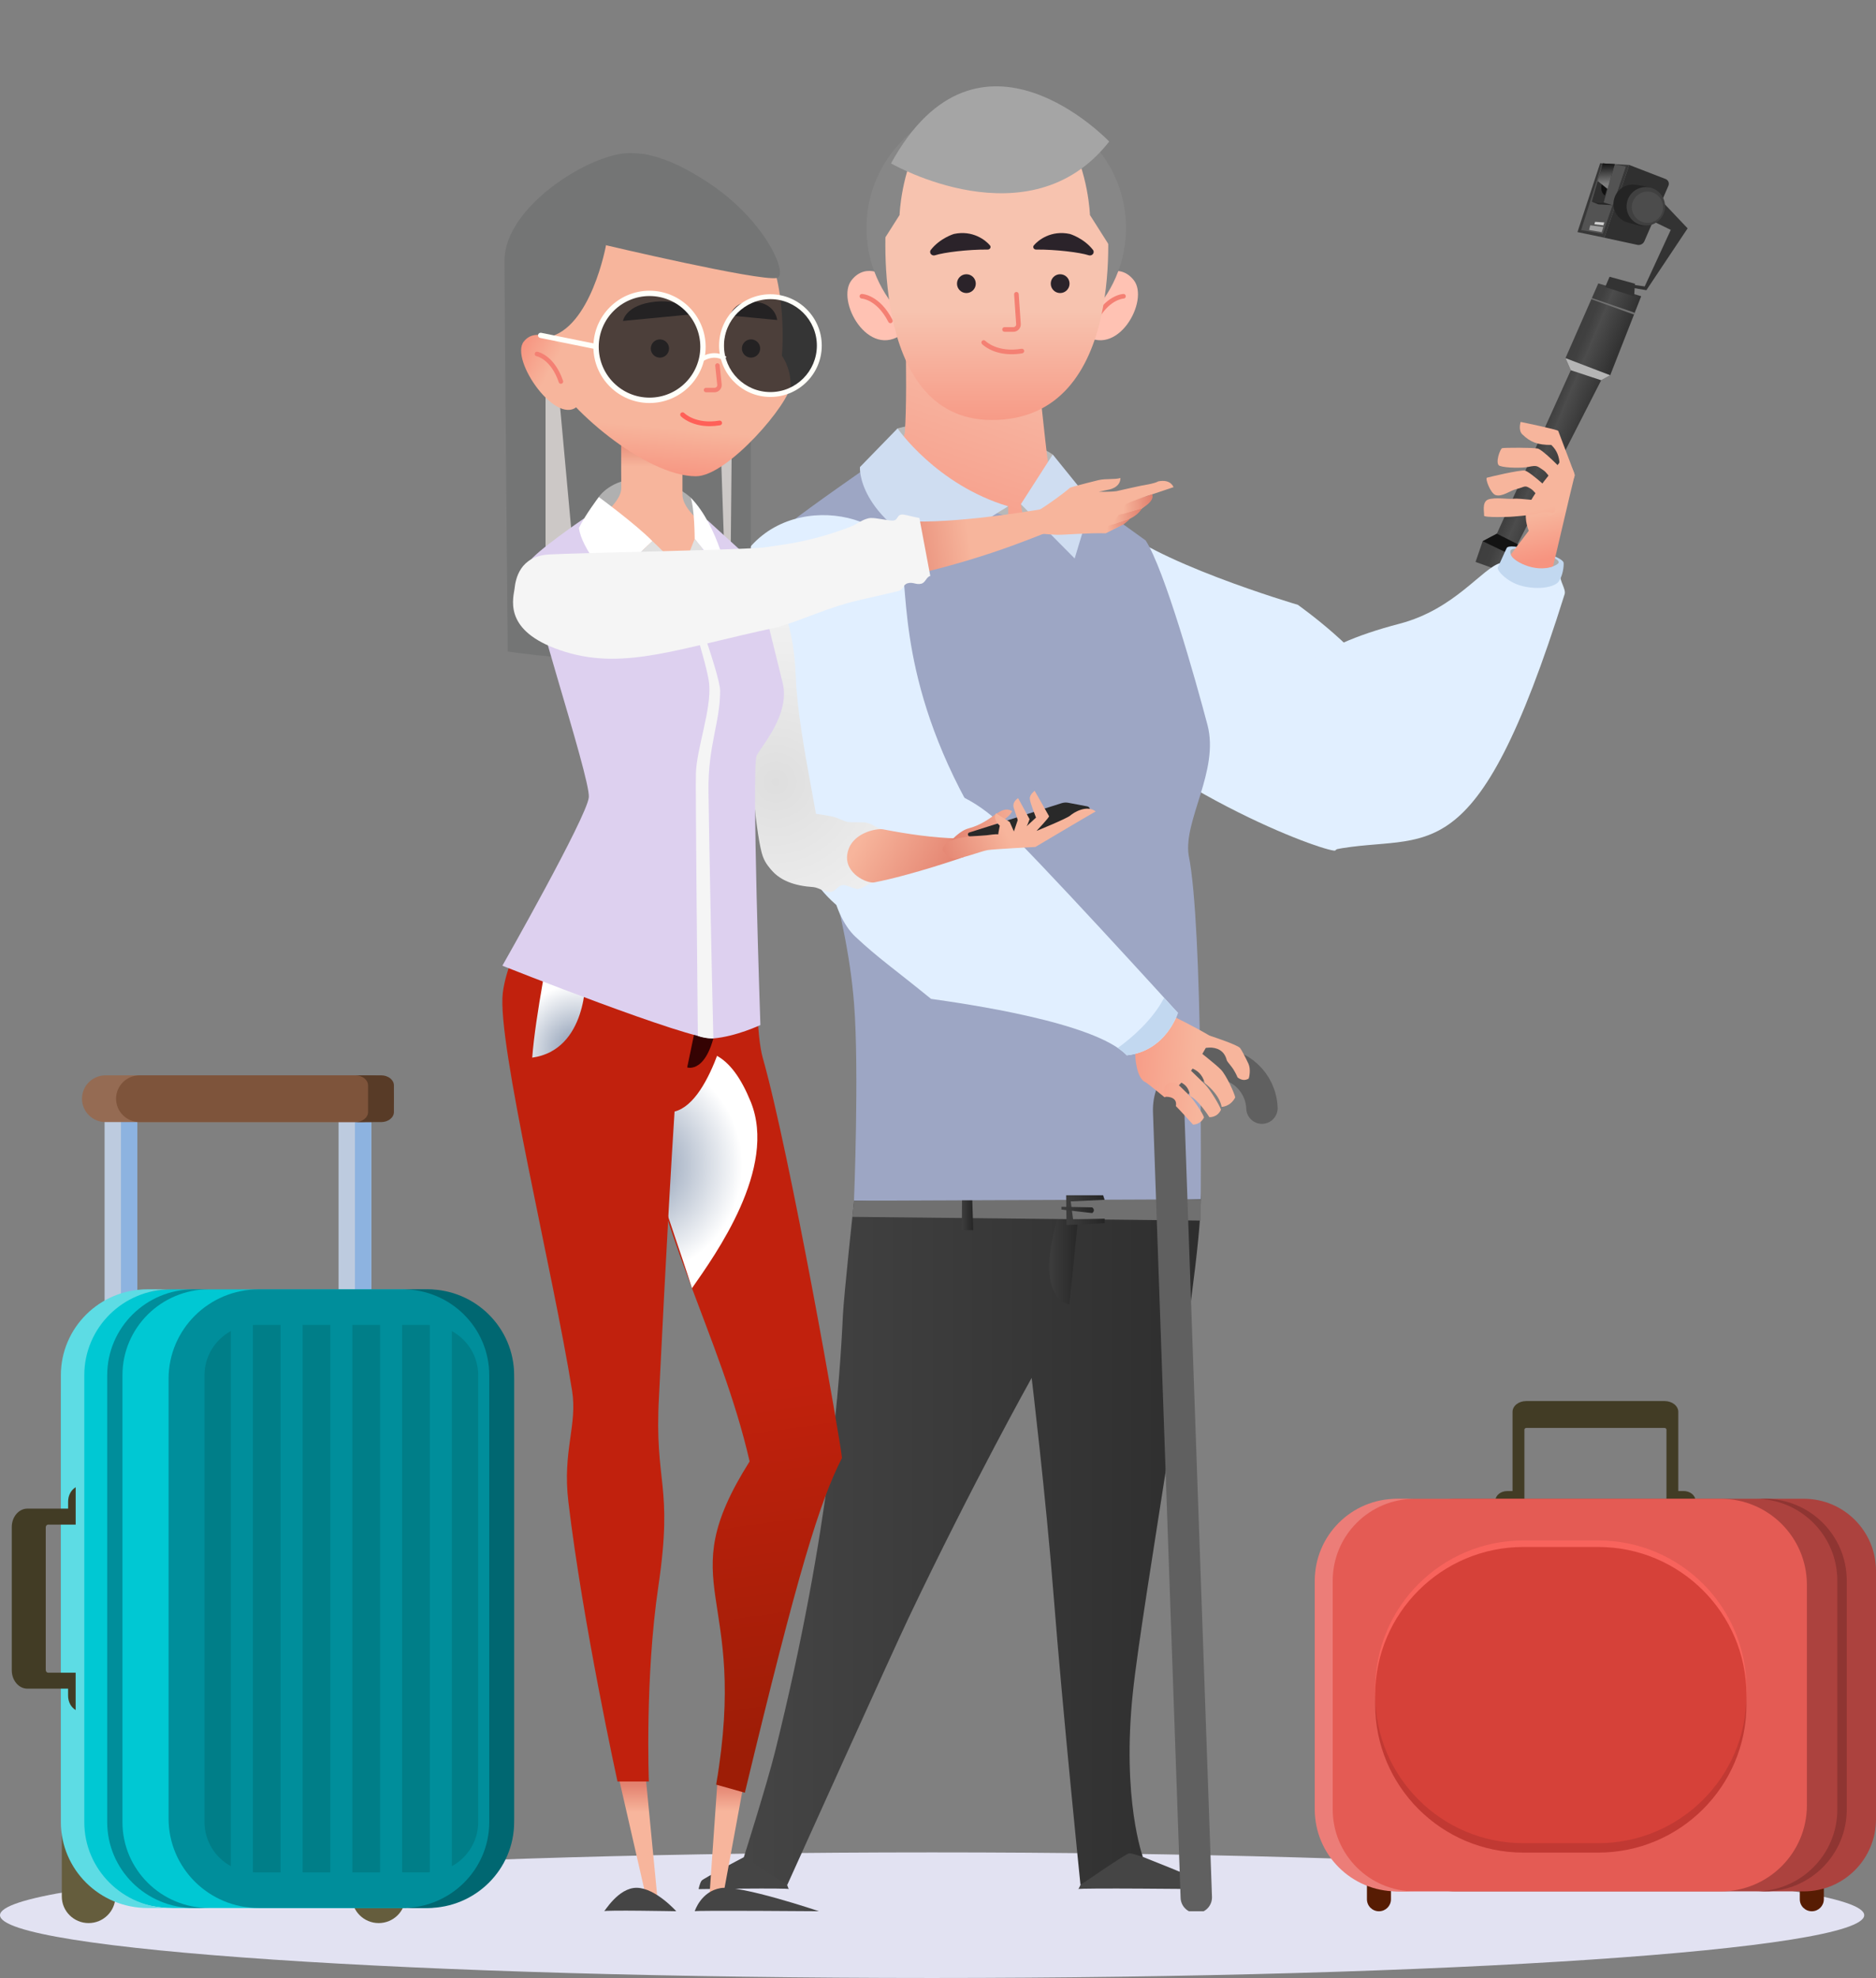 <svg width="478" height="504" viewBox="0 0 478 504" fill="none" xmlns="http://www.w3.org/2000/svg">
<rect x="0" y="0" width="478" height="504" fill="#808080" stroke="none"/>
<g style="mix-blend-mode:multiply">
<path fill-rule="evenodd" clip-rule="evenodd" d="M237.5 472C368.672 472 475 479.167 475 488C475 496.833 368.672 504 237.5 504C106.328 504 0 496.841 0 488C0 479.159 106.328 472 237.5 472Z" fill="#E2E2F2"/>
</g>
<g clip-path="url(#clip0_1403_1484)">
<path d="M268.242 115.81C264.082 112.856 243.663 105.055 228.685 109.159C226.451 115.271 225.947 118.066 225.947 118.066L268.233 124.939V115.81H268.242Z" fill="#B8B8B8"/>
<path d="M272.084 123.444C265.071 118.013 252.31 111.804 243.487 111.662C234.664 111.521 231.352 111.786 222.397 118.066C213.442 124.346 249.872 157.506 249.872 157.506L279.043 147.06L272.092 123.444H272.084Z" fill="#401C00"/>
<path d="M306.658 481.357C306.658 481.357 274.688 481.012 274.688 481.357C274.688 481.702 275.297 480.296 275.297 480.296C275.297 480.296 285.912 471.283 287.149 471.07C288.385 470.867 290.408 472.831 291.211 473.149C292.015 473.467 305.024 478.615 305.633 479.164C306.252 479.712 306.658 481.357 306.658 481.357Z" fill="#454545"/>
<path d="M178 481.357C178 481.357 201.042 481.012 201.042 481.357C201.042 481.702 200.565 480.296 200.565 480.296C200.565 480.296 197.8 475.104 195.257 473.618C194.409 473.123 190.135 472.91 189.508 473.238C188.88 473.556 179.272 478.624 178.795 479.173C178.318 479.721 178 481.366 178 481.366V481.357Z" fill="#454545"/>
<path d="M305.952 305.563C305.952 325.676 291.08 407.944 288.642 431.339C285.798 458.626 291.212 473.158 291.212 473.158C291.212 473.158 288.518 472.229 287.741 472.229C286.964 472.229 275.306 480.305 275.306 480.305C275.306 480.305 270.749 435.823 268.444 406.369C266.484 381.338 262.863 351.097 262.863 351.097C262.863 351.097 247.99 377.658 231.555 412.145C227.589 420.459 200.583 480.305 200.583 480.305L189.525 473.238C189.525 473.238 195.398 454.707 197.5 446.26C211.684 389.219 214.051 350.522 214.766 335.185C214.996 330.222 217.61 305.934 217.61 305.934C222.105 290.535 248.37 293.816 265.91 293.02C291.839 291.844 305.961 288.288 305.961 305.571L305.952 305.563Z" fill="url(#paint0_linear_1403_1484)"/>
<path d="M275.404 303.466L272.481 332.354C272.481 332.354 262.077 331.443 270.864 305.942L275.404 303.466Z" fill="url(#paint1_linear_1403_1484)"/>
<path d="M230.239 67.473C230.239 67.473 231.432 98.404 230.549 110.07C230.01 117.244 205.855 128.158 205.855 137.985C231.847 139.931 293.889 156.011 293.889 145.291C293.889 134.571 268.321 128.043 267.2 119.349C266.069 110.645 264.488 94.83 264.488 94.83L241.155 91.045L230.239 67.481V67.473Z" fill="url(#paint2_linear_1403_1484)"/>
<path d="M414.58 73.107L419.49 73.947L430 58.185L423.412 51.233C423.412 51.233 418.881 55.567 419.164 55.523C419.437 55.478 425.708 58.574 425.708 58.574L419.067 72.983L414.633 72.346L414.58 73.107Z" fill="#333333"/>
<path d="M375.969 143.186L377.779 137.896L381.4 135.986L400.238 94.335L398.878 91.248L407.241 72.213L418.175 75.477L410.279 95.617L407.974 96.891L383.043 145.733L375.969 143.186Z" fill="url(#paint3_linear_1403_1484)"/>
<path d="M415.128 42.034L407.709 41.592L401.934 59.14L408.805 60.564L415.128 42.034Z" fill="#383838"/>
<path d="M408.124 42.017L402.869 58.636L408.38 59.565L414.235 42.415L408.124 42.017Z" fill="#535353"/>
<path d="M414.236 42.467L411.428 41.831L408.602 51.613L410.889 52.276L414.236 42.467Z" fill="#535353"/>
<path d="M411.427 41.83L408.389 41.636L405.58 51.418L408.6 51.613L411.427 41.83Z" fill="#303030"/>
<path d="M408.936 49.791C408.936 49.791 407.4 48.986 408.247 46.536C409.095 44.086 410.57 44.13 410.57 44.13L408.936 49.791Z" fill="#101010"/>
<path d="M415.127 42.034L424.391 45.616C425.072 45.882 425.398 46.66 425.107 47.332L418.987 61.458C418.686 62.157 417.927 62.546 417.185 62.387L408.795 60.573L415.118 42.043L415.127 42.034Z" fill="#303030"/>
<path d="M410.889 52.277L407.251 52.074L405.67 51.41L408.611 51.605L410.889 52.277Z" fill="#272727"/>
<path style="mix-blend-mode:screen" d="M407.092 46.129L409.6 48.154L411.428 41.83L408.39 41.636L407.092 46.129Z" fill="url(#paint4_linear_1403_1484)"/>
<path d="M408.99 73.142L410.121 70.524L416.585 72.293L416.373 75.513L408.99 73.142Z" fill="#333333"/>
<path d="M423.791 52.064C423.615 54.771 422.528 57.699 418.369 57.593C417.839 57.575 414.659 56.69 414.191 56.505C412.275 55.735 410.977 53.807 411.118 51.631C411.295 48.924 413.626 46.872 416.329 47.049C417.035 47.093 419.914 47.509 420.506 47.819C422.166 48.694 423.924 50.083 423.791 52.082V52.064Z" fill="#242424"/>
<path d="M424.241 52.896C424.065 55.602 421.733 57.654 419.031 57.477C416.328 57.3 414.279 54.965 414.456 52.259C414.633 49.552 416.964 47.5 419.667 47.677C422.369 47.854 424.418 50.189 424.241 52.896Z" fill="#404040"/>
<path d="M423.73 53.055C423.589 55.248 421.699 56.911 419.509 56.77C417.318 56.628 415.658 54.735 415.799 52.542C415.941 50.348 417.831 48.685 420.021 48.827C422.211 48.968 423.871 50.861 423.73 53.055Z" fill="#4C4C4C"/>
<g style="mix-blend-mode:multiply">
<path d="M405.607 75.937L416.523 79.696L416.337 80.156L405.475 76.238L405.607 75.937Z" fill="#717171"/>
</g>
<g style="mix-blend-mode:multiply">
<path d="M398.877 91.248L410.279 95.618L407.973 96.891L400.237 94.335L398.877 91.248Z" fill="#B5B5B5"/>
</g>
<g style="mix-blend-mode:screen">
<path d="M377.779 137.896L385.277 141.514L386.77 138.701L381.4 135.986L377.779 137.896Z" fill="#131313"/>
</g>
<path d="M408.513 57.831L408.115 59.149L404.883 58.592L405.192 57.407L408.513 57.831Z" fill="#9E9E9E"/>
<path d="M406.42 56.531L406.252 57.15L408.539 57.425L408.769 56.682L406.42 56.531Z" fill="#D1D1D1"/>
<path d="M282.998 132.465C291.98 142.717 330.679 154.109 330.679 154.109C330.679 154.109 348.263 166.536 351.734 175.673C355.399 185.306 361.254 198.184 340.182 216.741C337.471 217.059 294.726 201.934 265.211 170.888C242.231 146.715 276.109 124.602 283.007 132.474L282.998 132.465Z" fill="#E1EFFF"/>
<path d="M339.98 216.476C363.975 211.823 375.739 224.569 398.665 151.394C399.063 150.129 397.297 147.909 397.632 146.582C397.915 145.494 397.588 144.654 397.844 143.531C389.357 140.771 384.402 140.046 384.402 140.046C384.402 140.046 383.396 143.053 382.38 143.442C377.69 144.654 370.802 155.215 356.592 158.93C333.851 164.874 325.778 172.896 325.01 184.784C324.198 197.45 330.892 213.026 339.98 216.476Z" fill="#E1EFFF"/>
<path d="M383.891 139.666C383.556 140.303 381.966 143.947 381.639 144.601C381.312 145.247 383.9 148.378 388.007 149.36C392.113 150.342 396.123 149.616 397.156 148.166C398.198 146.715 398.481 144.336 398.41 143.425C398.34 142.514 395.09 141.046 390.806 140.134C386.523 139.223 384.289 138.896 383.882 139.666H383.891Z" fill="#C2D8F0"/>
<path d="M384.941 140.214C384.552 140.762 384.861 142.823 389.613 144.194C394.364 145.574 396.996 143.84 397.119 143.407C397.234 142.974 397.013 142.089 391.414 140.692C385.815 139.285 385.206 139.851 384.949 140.214H384.941Z" fill="#ADADAD"/>
<path d="M395.708 144.3C395.991 143.398 400.212 125.018 401.201 121.188C401.36 120.569 399.382 116.288 398.145 117.199C396.909 118.11 389.906 126.398 388.943 130.06C388.325 132.421 389.517 135.252 389.517 135.252C389.517 135.252 385.79 140.152 384.969 141.275C385.207 142.77 390.965 146.096 395.708 144.309V144.3Z" fill="url(#paint5_linear_1403_1484)"/>
<path d="M401.139 120.71C400.494 118.8 397.12 110.132 397.032 109.796C396.944 109.46 387.459 107.505 387.459 107.505C387.459 107.505 386.779 109.601 387.874 110.671C389.976 112.706 391.813 113.387 395.257 113.369C398.375 116.288 397.094 120.18 397.332 122.32C397.571 124.47 401.775 122.621 401.139 120.71Z" fill="url(#paint6_linear_1403_1484)"/>
<path d="M399.478 121.241C397.756 119.313 393.058 114.563 391.786 114.289C390.514 114.015 383.281 114.05 382.751 114.192C382.221 114.333 380.826 118.243 382.115 118.703C383.749 119.286 387.98 119.269 389.419 118.968C391.742 118.481 391.645 118.773 393.217 119.791C394.789 120.808 396.484 124.638 397.783 125.522C399.072 126.398 401.209 123.178 399.487 121.25L399.478 121.241Z" fill="url(#paint7_linear_1403_1484)"/>
<path d="M397.42 127.707C396.51 126.089 389.833 120.162 388.562 119.915C387.29 119.667 379.395 121.569 378.874 121.719C378.344 121.87 379.765 125.717 381.064 126.142C382.715 126.69 384.861 124.974 386.292 124.638C388.597 124.107 388.376 123.506 389.966 124.488C391.556 125.469 393.136 128.503 393.984 130.706C394.832 132.908 398.338 129.326 397.429 127.707H397.42Z" fill="url(#paint8_linear_1403_1484)"/>
<path d="M394.249 127.813C394.249 127.813 386.848 126.893 385.647 127.079C384.455 127.265 380.808 126.628 379.147 127.291C377.496 127.955 378.246 130.75 378.132 131.36C378.017 131.97 384.852 131.679 384.852 131.679C384.852 131.679 390.257 131.351 392.386 130.67C394.788 129.901 395.636 131.298 396.113 130.396C396.59 129.494 395.733 128.079 394.24 127.813H394.249Z" fill="url(#paint9_linear_1403_1484)"/>
<path d="M256.883 129.007V133.12L260.972 133.341L260.115 128.468L266.536 133.12L257.89 135.332L251.178 130.803L256.883 129.007Z" fill="#B8B8B8"/>
<path d="M272.084 123.444C268.259 138.259 251.312 129.6 251.312 129.6L222.397 118.066C222.397 118.066 205.661 129.679 201.608 133.014C197.554 136.349 189.703 161.07 197.907 182.82C206.112 204.561 215.685 230.583 217.628 255.924C218.935 272.924 217.593 305.925 217.593 305.925C217.593 305.925 250.243 306.562 275.395 306.288C295.01 306.076 305.944 305.562 305.944 305.562C305.944 305.562 306.562 236.12 302.87 217.917C301.501 209.01 310.73 196.344 307.657 184.704C304.584 173.064 296.671 145.026 291.902 137.702L272.084 123.453V123.444Z" fill="#9DA6C4"/>
<path d="M217.602 305.952L217.16 310.064L305.953 311.011V305.589L217.602 305.952Z" fill="#707070"/>
<path d="M245.119 305.863H247.734L247.981 313.452H245.066L245.119 305.863Z" fill="url(#paint10_linear_1403_1484)"/>
<path d="M281.074 304.554H271.65L271.739 312.143L281.48 311.683V310.525L273.417 310.701L272.816 306.129L281.453 305.713L281.074 304.554Z" fill="url(#paint11_linear_1403_1484)"/>
<path d="M278.291 307.641L270.457 307.491V308.207L278.291 309.101C278.291 309.101 279.253 308.428 278.291 307.632V307.641Z" fill="url(#paint12_linear_1403_1484)"/>
<path d="M260.115 128.468L273.822 142.301L278.132 128.043L268.24 115.811L260.115 128.468Z" fill="#CFDDF1"/>
<path d="M256.883 129.007C256.883 129.007 243.565 136.782 240.271 141.974C218.112 131.687 219.11 119.013 219.11 119.013L228.693 109.159C228.693 109.159 238.549 123.515 256.883 129.007Z" fill="#CFDDF1"/>
<path d="M225.946 70.612C225.946 70.612 220.797 66.606 217 71.364C212.84 76.574 221.301 91.761 230.035 84.995L225.946 70.612Z" fill="#FFC2B3"/>
<path d="M226.874 82.35C226.662 82.35 226.459 82.235 226.353 82.031C223.421 76.308 219.614 76.079 219.579 76.079C219.252 76.061 219.005 75.787 219.014 75.468C219.032 75.141 219.297 74.893 219.623 74.902C219.809 74.902 224.154 75.167 227.395 81.492C227.545 81.784 227.43 82.137 227.139 82.288C227.051 82.332 226.962 82.35 226.874 82.35Z" fill="#F48073"/>
<path d="M279.917 70.612C279.917 70.612 285.066 66.606 288.864 71.364C293.023 76.574 284.563 91.761 275.828 84.995L279.917 70.612Z" fill="#FFC2B3"/>
<path d="M278.989 82.35C278.901 82.35 278.804 82.332 278.724 82.288C278.433 82.138 278.318 81.784 278.468 81.492C281.71 75.159 286.055 74.903 286.24 74.903C286.567 74.867 286.841 75.141 286.849 75.469C286.867 75.796 286.611 76.07 286.293 76.079C286.125 76.088 282.416 76.362 279.51 82.032C279.404 82.235 279.201 82.35 278.989 82.35Z" fill="#F48073"/>
<path d="M253.837 90.381C272.098 90.381 286.902 75.923 286.902 58.088C286.902 40.253 272.098 25.794 253.837 25.794C235.575 25.794 220.771 40.253 220.771 58.088C220.771 75.923 235.575 90.381 253.837 90.381Z" fill="#878787"/>
<path d="M225.893 54.479C225.893 54.479 220.735 106.983 252.697 107.018C287.846 107.054 282.018 54.479 282.018 54.479C282.018 54.479 281.832 32.03 253.704 32.03C227.915 32.03 225.893 54.479 225.893 54.479Z" fill="url(#paint13_linear_1403_1484)"/>
<path d="M258.208 84.543H255.965C255.638 84.543 255.373 84.278 255.373 83.951C255.373 83.623 255.638 83.358 255.965 83.358H258.208C258.411 83.358 258.597 83.278 258.738 83.119C258.87 82.969 258.941 82.774 258.915 82.571L258.393 75.017C258.367 74.69 258.614 74.416 258.941 74.389C259.277 74.371 259.542 74.61 259.568 74.938L260.089 82.474C260.142 82.987 259.965 83.517 259.612 83.915C259.259 84.313 258.747 84.543 258.208 84.543Z" fill="#F48073"/>
<path d="M248.627 72.275C248.627 73.593 247.558 74.672 246.233 74.672C244.908 74.672 243.84 73.602 243.84 72.275C243.84 70.948 244.908 69.878 246.233 69.878C247.558 69.878 248.627 70.948 248.627 72.275Z" fill="#2B232A"/>
<path d="M272.515 72.275C272.515 73.593 271.447 74.672 270.122 74.672C268.797 74.672 267.729 73.602 267.729 72.275C267.729 70.949 268.797 69.878 270.122 69.878C271.447 69.878 272.515 70.949 272.515 72.275Z" fill="#2B232A"/>
<path d="M257.757 90.266C252.82 90.266 250.347 87.807 250.224 87.683C249.994 87.453 250.003 87.082 250.224 86.852C250.453 86.622 250.824 86.631 251.054 86.852C251.177 86.976 254.162 89.894 260.274 88.868C260.592 88.815 260.901 89.028 260.954 89.346C261.007 89.665 260.795 89.974 260.468 90.027C259.488 90.195 258.578 90.266 257.739 90.266H257.757Z" fill="#F48073"/>
<path d="M238.267 65.04C240.484 64.315 246.666 63.545 251.673 63.59C252.265 63.59 252.601 62.962 252.238 62.528C251.152 61.219 247.849 58.575 243.045 59.618C243.045 59.618 239.512 60.671 237.172 63.669C237.022 63.864 236.96 64.12 237.013 64.359C237.119 64.899 237.719 65.217 238.276 65.04H238.267Z" fill="#2B232A"/>
<path d="M277.391 65.04C275.174 64.315 268.992 63.545 263.985 63.59C263.393 63.59 263.057 62.962 263.419 62.528C264.506 61.219 267.809 58.575 272.613 59.618C272.613 59.618 276.146 60.671 278.486 63.669C278.636 63.864 278.698 64.12 278.645 64.359C278.539 64.899 277.938 65.217 277.382 65.04H277.391Z" fill="#2B232A"/>
<path d="M223.915 63.13L229.205 54.789C229.205 54.789 229.567 43.918 234.796 34.94C234.796 34.94 220.93 44.688 223.915 63.13Z" fill="#878787"/>
<path d="M283.007 63.13L277.717 54.789C277.717 54.789 277.355 43.918 272.127 34.94C272.127 34.94 285.993 44.688 283.007 63.13Z" fill="#878787"/>
<path d="M227.033 41.636C227.033 41.636 262.359 62.015 282.619 36.064C282.619 36.064 249.377 0.975 227.033 41.636Z" fill="#A5A5A5"/>
<path d="M321.539 282.362C321.3 275.79 315.789 270.66 309.228 270.89C302.666 271.129 297.543 276.648 297.773 283.22L304.812 483.462" stroke="#606060" stroke-width="8" stroke-miterlimit="10" stroke-linecap="round"/>
<path d="M185.507 150.58C191.981 124.912 223.112 128.078 229.117 141.248C231.882 147.325 227.793 170.127 246.206 204.181C253.687 218.005 244.405 232.237 233.109 235.589C221.814 238.942 208.513 231.415 202.384 214.264C197.995 201.987 179.272 175.302 185.507 150.58Z" fill="#E1EFFF"/>
<path d="M299.451 259.215C299.451 259.215 304.3 261.585 308.23 263.903C309.263 264.699 301.88 276.728 296.731 279.594C296.731 279.594 292.253 275.905 291.838 275.737C289.516 274.782 289.145 268.883 289.312 268.44C291.432 262.894 297.252 258.56 299.46 259.215H299.451Z" fill="url(#paint14_linear_1403_1484)"/>
<path d="M308.231 263.893C308.231 263.893 315.322 266.193 315.985 267.06C316.347 267.529 317.318 269.36 318.095 271.031C318.749 272.447 318.299 274.534 318.166 274.817C316.682 275.781 315.314 274.507 315.314 274.507C315.314 274.507 314.969 273.588 314.21 272.393C313.706 271.615 312.682 270.518 312.585 270.165C311.278 264.937 304.68 267.599 304.68 267.599C304.68 267.599 304 265.777 305.113 264.698C306.235 263.628 308.213 263.893 308.213 263.893H308.231Z" fill="url(#paint15_linear_1403_1484)"/>
<path d="M304.945 267.432C304.945 267.432 309.732 271.146 311.101 272.562C312.47 273.977 314.598 278.674 314.731 279.638C313.459 282.061 311.251 282.035 311.251 282.035C311.251 282.035 311.083 279.24 306.95 275.958C305.829 271.412 300.98 271.757 300.98 271.757C300.98 271.757 299.92 266.963 304.945 267.423V267.432Z" fill="url(#paint16_linear_1403_1484)"/>
<path d="M302.162 271.58C302.162 271.58 305.73 274.976 307.073 276.347C308.415 277.718 310.906 281.902 311.1 282.768C310.137 284.838 308.141 284.661 308.141 284.661C308.141 284.661 305.404 280.274 303.258 279.319C302.657 274.817 298.409 275.48 298.409 275.48C298.409 275.48 298.171 271.217 302.162 271.588V271.58Z" fill="url(#paint17_linear_1403_1484)"/>
<path d="M299.673 275.87C299.673 275.87 301.872 277.931 303.064 279.134C304.256 280.337 306.623 283.945 306.773 284.732C305.811 286.652 303.974 286.546 303.974 286.546C303.974 286.546 300.291 282.477 299.611 281.84C300.123 279.098 296.635 279.47 296.635 279.47C296.635 279.47 295.469 275.304 299.673 275.87Z" fill="url(#paint18_linear_1403_1484)"/>
<path d="M254.146 209.178C262.827 216.997 300.123 258.082 300.123 258.082C300.123 258.082 297.191 267.812 287.096 268.9C279.051 260.418 245.553 255.703 237.224 254.518C227.731 246.787 223.862 244.213 217.945 238.676C212.028 233.139 207.33 216.909 218.272 206.383C224.657 200.245 238.876 195.416 254.155 209.17L254.146 209.178Z" fill="#E1EFFF"/>
<path d="M284.809 267.016C288.412 264.451 293.702 259.834 296.59 254.297C298.798 256.658 300.123 258.083 300.123 258.083C300.123 258.083 297.19 267.812 287.096 268.9C286.478 268.245 285.709 267.617 284.809 267.016Z" fill="#C2D8F0"/>
</g>
<g clip-path="url(#clip1_1403_1484)">
<path d="M180.192 131.429C180.192 131.429 173.419 124.94 165.105 125.724C156.792 126.508 148.825 132.133 148.825 132.133L147.961 137.303L183.302 138.07L180.192 131.429Z" fill="#033845"/>
<path d="M189.609 453.92L183.835 485.298H180.609L182.997 451.175L189.609 453.92Z" fill="url(#paint19_linear_1403_1484)"/>
<path d="M164.428 451.799L167.752 486.153H165.248L157.246 451.175L164.428 451.799Z" fill="url(#paint20_linear_1403_1484)"/>
<path d="M177.018 486.991C177.018 486.733 208.678 486.991 208.678 486.991C208.678 486.991 188.602 480.225 183.585 481.099C178.568 481.964 177.018 486.991 177.018 486.991Z" fill="#454545"/>
<path d="M192.648 250.075C192.648 250.075 192.817 264.141 194.332 269.481C201.318 294.065 214.212 367.428 214.533 371.484C208.803 382.795 203.412 400.115 189.788 456.791L182.472 454.731C190.982 404.991 170.638 404.67 191 372.375C183.675 340.374 166.468 312.491 163.1 279.081C160.702 255.361 164.285 244.735 164.285 244.735L192.639 250.075H192.648Z" fill="url(#paint21_linear_1403_1484)"/>
<path style="mix-blend-mode:multiply" d="M168.83 270.648C179.693 264.257 186.447 268.847 191.277 280.721C198.174 297.658 182.241 319.746 176.315 328.241C170.318 309.388 164.954 297.426 163.109 279.09C163.109 279.081 163.742 268.402 168.83 270.648Z" fill="url(#paint22_radial_1403_1484)"/>
<path d="M186.642 255.592C186.642 255.084 181.839 280.721 171.877 283.226C169.97 312.74 168.063 353.201 167.911 355.813C166.655 378.294 171.627 377.946 167.751 404.171C164.294 427.57 165.327 453.929 165.327 453.929H157.334C157.334 453.929 148.477 413.504 144.814 382.608C143.282 369.683 147.167 363.131 145.768 354.377C141.045 324.685 126.538 265.514 128.115 252.963C129.693 240.412 141.544 224.857 141.544 224.857L186.633 255.592H186.642Z" fill="#C1210D"/>
<path style="mix-blend-mode:multiply" d="M149.065 249.023C149.305 249.103 149.626 267.555 135.609 269.49C136.411 258.757 140.288 239.717 140.288 239.717L149.074 249.023H149.065Z" fill="url(#paint23_radial_1403_1484)"/>
<path d="M177.919 258.427L175.094 271.985C175.094 271.985 180.485 273.893 182.615 260.593L177.927 258.427H177.919Z" fill="#350303"/>
<path d="M191.784 143.071C196.944 147.805 202.183 156.603 202.745 172.122C203.377 189.611 210.711 215.712 209.134 220.677C207.557 225.642 197.068 225.606 194.368 218.216C191.196 209.507 187.605 147.109 191.784 143.071Z" fill="url(#paint24_radial_1403_1484)"/>
<path d="M202.709 207.083C204.892 207.083 207.966 207.172 212.404 208.134C213.33 208.34 214.827 209.177 215.825 209.391C216.948 209.641 219.559 209.374 220.753 209.623C222.589 210.015 223.043 210.933 225.004 211.308C223.48 211.014 216.69 212.137 215.897 217.708C215.193 222.62 220.976 225.16 222.74 224.839C221.02 225.178 219.969 226.381 218.525 226.524C217.839 226.586 215.594 225.437 214.863 225.508C213.259 225.651 213.116 227.228 211.406 227.273C210.203 227.3 208.394 226.105 207.2 226.034C202.619 225.731 198.324 224.447 195.865 220.775C190.973 213.465 198.681 207.074 202.726 207.074L202.709 207.083Z" fill="url(#paint25_radial_1403_1484)"/>
<path d="M245.544 218.385C245.544 218.385 232.543 222.931 222.723 224.848C220.959 225.16 215.175 222.628 215.879 217.717C216.672 212.145 223.471 211.013 224.986 211.316C231.126 212.502 237.747 213.5 244.029 213.634C247.317 216.745 245.535 218.385 245.535 218.385H245.544Z" fill="url(#paint26_linear_1403_1484)"/>
<path d="M185.663 50.463C179.835 46.006 170.487 39 160.445 39C150.402 39 128.553 52.674 128.553 66.339C128.553 80.004 129.373 166.007 129.373 166.007C129.373 166.007 178.382 173.486 191.312 161.648V63.71L185.654 50.463H185.663Z" fill="#747575"/>
<path d="M152.567 126.634C152.567 126.634 155.605 122.007 162.921 122.007C171.057 122.007 175.931 126.741 175.931 126.741L178.275 134.059C178.275 134.059 152.157 133.854 152.282 134.059C152.406 134.264 152.567 126.634 152.567 126.634Z" fill="#B0B0B0"/>
<g style="mix-blend-mode:multiply">
<path d="M139.004 80.914V161.532L148.129 163.101L140.777 82.545L139.004 80.914Z" fill="#CCC8C6"/>
</g>
<g style="mix-blend-mode:multiply">
<path d="M186.028 156.371L186.812 75.753L182.25 72.749L185.039 155.132L186.028 156.371Z" fill="#CCC8C6"/>
</g>
<path d="M158.306 107.192C158.306 107.192 158.235 120.242 158.306 124.289C158.413 129.905 144.361 137.687 141.483 140.495C138.515 143.392 148.13 144.604 148.13 144.604L173.713 145.719L182.241 142.01C182.241 142.01 186.955 140.486 186.955 139.55C186.955 138.614 173.883 131.92 173.883 126.001V116.499L158.297 107.192H158.306Z" fill="url(#paint27_linear_1403_1484)"/>
<path d="M148.825 132.089C148.825 132.089 136.332 140.602 134.674 143.356C133.026 146.111 150.527 198.159 150.028 203.169C149.529 208.179 128 246.072 128 246.072C128 246.072 175.923 265.095 181.759 264.596C187.596 264.096 193.745 261.181 193.745 261.181C193.745 261.181 191.472 195.066 192.809 192.499C194.146 189.932 201.372 181.936 199.421 174.003C197.478 166.096 191.829 143.222 191.793 143.071L180.2 132.508L173.731 145.727L148.834 132.089H148.825Z" fill="#DDD0EF"/>
<g style="mix-blend-mode:multiply">
<path d="M180.52 201.502C180.618 210.639 181.384 249.709 181.759 264.596C181.741 264.596 179.7 264.676 177.811 263.954C177.668 248.72 177.196 200.7 177.312 197.108C177.508 190.609 181.26 180.938 180.707 174.359C180.279 169.332 174.113 150.728 172.135 144.863L173.712 145.727C173.712 145.727 183.487 171.56 183.487 176.035C183.487 184.129 180.386 189.87 180.52 201.502Z" fill="#F5F5F5"/>
</g>
<path d="M177.313 121.357C185.493 121.357 201.444 102.441 201.444 98.002C201.444 93.563 199.225 90.639 199.225 90.639C199.225 90.639 201.907 62.248 187.311 53.949C172.715 45.65 162.12 45.115 147.479 64.637C141.171 73.052 135.102 83.864 139.424 93.795C143.746 103.725 164.588 121.357 177.313 121.357Z" fill="url(#paint28_linear_1403_1484)"/>
<path d="M154.412 62.489C154.412 62.489 150.571 83.74 139.566 85.942C132.242 83.74 132.776 80.923 132.776 80.923L149.841 55.072L154.421 62.498L154.412 62.489Z" fill="#747575"/>
<path d="M165.194 39.499C154.937 36.513 143.487 56.757 154.42 62.488C154.42 62.488 193.112 71.625 197.906 70.841C201.907 70.181 191.32 47.103 165.203 39.499H165.194Z" fill="#747575"/>
<path d="M144.093 88.892C144.093 88.892 137.205 82.349 133.463 87.02C129.729 91.691 142.222 109.34 147.48 103.145C145.261 90.996 144.093 88.892 144.093 88.892Z" fill="url(#paint29_linear_1403_1484)"/>
<path d="M166.235 137.874L155.498 147.983C155.498 147.983 148.129 139.916 147.514 134.514C149.055 131.287 152.566 126.643 152.566 126.643C152.566 126.643 161.905 133.48 166.235 137.883V137.874Z" fill="white"/>
<path d="M177.001 137.303L185.689 147.973C185.689 147.973 183.149 134.059 175.932 126.74C176.992 129.379 177.001 137.303 177.001 137.303Z" fill="white"/>
<path d="M242.37 214.187C242.37 214.187 244.527 211.682 246.772 211.085C253.001 209.436 254.81 204.889 257.902 206.69C256.423 209.641 251.406 210.291 252.413 211.397C253.42 212.502 259.506 211.673 261.119 213.287C255.817 214.962 242.468 216.906 242.361 214.187H242.37Z" fill="url(#paint30_linear_1403_1484)"/>
<path d="M277.043 205.469L272.187 204.551C271.625 204.444 271.046 204.48 270.502 204.649L246.978 212.119C246.425 212.297 246.541 213.099 247.12 213.117L260.745 213.429L277.186 207.011C277.943 206.717 277.836 205.621 277.043 205.469Z" fill="#292929"/>
<path d="M177 137.304C177 137.304 173.472 146.289 173.712 145.719C173.953 145.148 166.227 137.874 166.227 137.874L160.408 143.356C160.408 143.356 169.346 146.093 173.712 145.727C180.805 145.121 178.88 139.621 178.88 139.621L177 137.313V137.304Z" fill="#E0E0E0"/>
<path d="M240.322 215.809C239.779 216.656 241.222 218.332 242.728 218.751C244.234 219.17 250.053 216.852 251.675 216.602C253.296 216.353 263.811 215.809 263.811 215.809C263.811 215.809 276.785 208.098 279.182 206.752C276.901 204.987 273.595 207.011 272.695 207.804C271.795 208.597 264.105 211.717 264.105 211.717C264.105 211.717 267.42 208.232 267.295 207.974C267.18 207.715 263.624 201.502 263.624 201.502C263.624 201.502 262.305 202.465 262.394 203.543C262.483 204.622 263.972 208.33 263.972 208.33C263.972 208.33 261.405 210.701 261.583 210.523C261.762 210.345 262.332 208.731 262.332 208.731L259.418 203.374C259.418 203.374 257.734 204.301 258.34 205.986C258.937 207.67 259.311 208.963 259.311 208.963L258.34 211.851L257.271 209.435L253.786 207.234C253.786 207.234 252.762 208.508 254.74 210.389C254.597 211.227 254.348 212.243 254.357 212.6C253.617 212.484 251.933 212.778 251.47 212.823C247.834 213.161 242.122 213.019 240.322 215.809Z" fill="url(#paint31_linear_1403_1484)"/>
<path d="M172.305 486.991C172.305 486.991 153.904 486.644 153.904 486.991C153.904 487.339 157.486 480.939 162.272 481.019C167.057 481.099 172.305 486.991 172.305 486.991Z" fill="#454545"/>
<path d="M170.41 89.335C170.703 88.085 169.928 86.832 168.677 86.538C167.427 86.245 166.175 87.02 165.881 88.271C165.588 89.522 166.363 90.774 167.614 91.068C168.864 91.362 170.116 90.586 170.41 89.335Z" fill="#2B232A"/>
<path d="M193.67 89.066C193.818 87.79 192.904 86.635 191.628 86.487C190.352 86.339 189.197 87.253 189.049 88.53C188.901 89.806 189.816 90.961 191.091 91.109C192.367 91.257 193.522 90.343 193.67 89.066Z" fill="#2B232A"/>
<path d="M158.741 81.778L175.984 80.12C175.984 80.12 174.407 76.1 166.966 76.867C159.356 77.651 158.732 81.787 158.732 81.787L158.741 81.778Z" fill="#2B232A"/>
<path d="M198.021 81.546L185.982 80.388C185.982 80.388 187.203 76.332 192.398 76.875C197.709 77.437 198.021 81.537 198.021 81.537V81.546Z" fill="#2B232A"/>
<path d="M182.072 99.954H179.889C179.577 99.954 179.318 99.695 179.318 99.383C179.318 99.072 179.577 98.813 179.889 98.813H182.072C182.268 98.813 182.455 98.733 182.58 98.581C182.713 98.439 182.776 98.243 182.749 98.046L182.241 93.179C182.205 92.867 182.437 92.582 182.749 92.555C183.061 92.529 183.346 92.751 183.373 93.064L183.881 97.93C183.934 98.448 183.765 98.965 183.417 99.348C183.07 99.731 182.571 99.954 182.054 99.954H182.072Z" fill="#F48073"/>
<path d="M180.824 108.592C176.021 108.592 173.606 106.194 173.49 106.078C173.258 105.837 173.258 105.463 173.49 105.231C173.722 104.999 174.105 104.999 174.337 105.231C174.461 105.356 177.349 108.173 183.274 107.174C183.604 107.121 183.907 107.344 183.969 107.664C184.023 107.994 183.809 108.297 183.479 108.36C182.526 108.52 181.644 108.592 180.824 108.592Z" fill="#FF6058"/>
<path d="M142.836 97.797C142.631 97.77 142.453 97.627 142.382 97.413C140.377 91.557 136.839 90.781 136.688 90.746C136.376 90.683 136.18 90.38 136.242 90.077C136.304 89.765 136.581 89.551 136.91 89.623C137.089 89.658 141.232 90.505 143.469 97.039C143.567 97.333 143.415 97.663 143.112 97.761C143.023 97.788 142.934 97.797 142.845 97.788L142.836 97.797Z" fill="#F48073"/>
<path d="M264.087 135.851C264.087 135.851 267.277 136.216 269.282 136.261C271.278 136.314 277.302 135.744 281.721 135.886C282.924 135.2 286.355 133.738 286.569 133.087C286.756 132.597 287.531 132.383 287.879 132.089C288.262 131.75 289.928 130.859 290.16 130.404C290.374 129.985 291.345 129.29 291.621 128.978C292.165 128.354 291.996 126.482 291.996 126.482C291.996 126.482 288.003 127.605 288.226 127.543C289.073 127.32 292.655 126.268 292.655 126.268L299.008 124.138C299.008 124.138 298.358 121.989 295.079 122.667C294.33 123.202 290.855 123.737 290.855 123.737C290.855 123.737 285.455 124.895 284.466 125.154C282.666 125.386 279.966 125.297 279.966 125.297L282.354 124.788C282.354 124.788 285.446 124.396 285.491 121.802C283.967 122.239 281.864 121.9 279.903 122.337C279.761 122.373 274.076 123.763 272.659 124.263C271.028 125.724 265.343 129.861 263.222 130.814C261.44 134.469 264.087 135.842 264.087 135.842V135.851Z" fill="url(#paint32_linear_1403_1484)"/>
<path d="M287.968 132.134L282.39 133.979L281.65 135.887L286.275 133.605C286.275 133.605 287.425 132.776 287.959 132.143L287.968 132.134Z" fill="url(#paint33_linear_1403_1484)"/>
<path d="M290.98 129.495L284.974 131.216L283.441 133.649L287.959 132.134C287.959 132.134 290.018 131.251 290.98 129.495Z" fill="url(#paint34_linear_1403_1484)"/>
<path d="M293.538 125.938L291.364 126.678L288.165 127.864L286.721 128.506L285.812 131.046L290.99 129.495C290.99 129.495 294.34 127.695 293.547 125.938H293.538Z" fill="url(#paint35_linear_1403_1484)"/>
<path d="M232.898 132.882C246.62 133.176 266.902 129.477 266.902 129.477C266.902 129.477 269.441 135.191 268.265 135.182C267.089 135.173 253.954 141.68 231.668 146.699L232.898 132.891V132.882Z" fill="url(#paint36_linear_1403_1484)"/>
<path d="M230.19 131.117C228.301 130.93 229.04 132.713 227.32 132.642C225.654 132.57 223.426 131.955 221.911 131.991C220.165 132.027 218.276 133.604 216.832 134.166C205.765 138.454 198.102 138.864 195.5 139.389C192.042 140.094 147.443 140.842 139.913 141.279C132.384 141.716 131.368 147.59 131.101 150.042C130.504 153.527 128.739 161.389 144.057 166.105C159.366 170.82 173.418 165.044 197.897 159.865C204.794 157.904 210.292 155.025 218.071 153.117C219.416 152.787 227.632 150.933 228.96 150.577C230.279 150.22 229.994 148.981 231.286 148.615C232.676 148.223 233.433 149.097 234.77 148.722C235.857 148.419 236 147.029 237.033 146.752L234.262 131.991C233.772 131.937 230.698 131.171 230.199 131.117H230.19Z" fill="#F5F5F5"/>
<path opacity="0.8" d="M169.383 101.445C176.595 99.297 180.7 91.708 178.553 84.493C176.406 77.279 168.819 73.172 161.607 75.32C154.395 77.468 150.289 85.057 152.437 92.272C154.584 99.486 162.171 103.593 169.383 101.445Z" fill="#222222"/>
<path opacity="0.8" d="M208.465 90.189C209.587 83.579 205.138 77.31 198.53 76.189C191.922 75.067 185.655 79.517 184.534 86.127C183.413 92.738 187.861 99.007 194.47 100.128C201.078 101.25 207.344 96.8 208.465 90.189Z" fill="#222222"/>
<path d="M196.302 101.148C189.084 101.148 183.221 95.274 183.221 88.062C183.221 80.851 189.093 74.977 196.302 74.977C203.511 74.977 209.383 80.851 209.383 88.062C209.383 95.274 203.511 101.148 196.302 101.148ZM196.302 76.225C189.779 76.225 184.468 81.537 184.468 88.062C184.468 94.587 189.779 99.9 196.302 99.9C202.825 99.9 208.136 94.587 208.136 88.062C208.136 81.537 202.825 76.225 196.302 76.225Z" fill="#FFFFF9"/>
<path d="M179.406 91.896L178.773 90.915C178.898 90.826 181.972 88.874 185.091 90.915L184.45 91.887C181.972 90.264 179.504 91.824 179.406 91.887V91.896Z" fill="#FFFFF9"/>
<path d="M165.497 102.691C157.611 102.691 151.195 96.272 151.195 88.384C151.195 80.495 157.611 74.077 165.497 74.077C173.383 74.077 179.799 80.495 179.799 88.384C179.799 96.272 173.383 102.691 165.497 102.691ZM165.497 75.432C158.36 75.432 152.559 81.235 152.559 88.375C152.559 95.515 158.36 101.318 165.497 101.318C172.635 101.318 178.436 95.515 178.436 88.375C178.436 81.235 172.635 75.432 165.497 75.432Z" fill="#FFFFF9"/>
<path d="M151.675 88.945C151.675 88.945 151.586 88.945 151.541 88.927L137.623 86.11C137.257 86.039 137.026 85.683 137.097 85.326C137.168 84.96 137.525 84.729 137.881 84.8L151.8 87.617C152.165 87.688 152.397 88.045 152.326 88.401C152.263 88.722 151.987 88.936 151.675 88.936V88.945Z" fill="#FFFFF9"/>
</g>
<g clip-path="url(#clip2_1403_1484)">
<path d="M96.485 490.009C92.72 490.009 89.658 486.974 89.658 483.242V464.189H103.311V483.242C103.311 486.974 100.25 490.009 96.485 490.009Z" fill="#655D3D"/>
<path d="M22.574 490.009C18.809 490.009 15.748 486.974 15.748 483.242L15.748 464.189H29.4L29.4 483.242C29.4 486.974 26.339 490.009 22.574 490.009Z" fill="#655D3D"/>
<path d="M86.268 372.216H94.611L94.611 277.524H86.268L86.268 372.216Z" fill="#BDCBDF"/>
<path d="M90.435 372.216H94.611L94.611 277.524H90.435L90.435 372.216Z" fill="#8DB3E0"/>
<path d="M26.65 372.216H34.993L34.993 277.524H26.65L26.65 372.216Z" fill="#BDCBDF"/>
<path d="M30.817 372.216H34.993L34.993 277.524H30.817L30.817 372.216Z" fill="#8DB3E0"/>
<path d="M103.548 486.168H44.095C28.322 486.168 15.519 473.475 15.519 457.838L15.519 356.869C15.519 341.232 28.322 328.539 44.095 328.539H103.548L103.548 486.168Z" fill="#00C8D3"/>
<path d="M37.588 328.521H43.556C31.365 328.521 21.478 338.314 21.478 350.409V464.28C21.478 476.365 31.356 486.168 43.556 486.168H37.588C25.398 486.168 15.51 476.374 15.51 464.28V350.409C15.51 338.324 25.389 328.521 37.588 328.521Z" fill="#5DDCE4"/>
<path d="M49.395 328.521H53.279C41.088 328.521 31.201 338.314 31.201 350.409V464.28C31.201 476.365 41.079 486.168 53.279 486.168H49.395C37.205 486.168 27.317 476.374 27.317 464.28V350.409C27.317 338.324 37.195 328.521 49.395 328.521Z" fill="#008E9B"/>
<path d="M65.944 486.168H107.999C120.697 486.168 130.991 475.963 130.991 463.374L130.991 351.324C130.991 338.735 120.697 328.53 107.999 328.53H65.944C53.246 328.53 42.953 338.735 42.953 351.324L42.953 463.374C42.953 475.963 53.246 486.168 65.944 486.168Z" fill="#008E9B"/>
<path d="M124.658 464.28V350.409C124.658 338.324 114.78 328.521 102.58 328.521H108.922C121.113 328.521 131 338.314 131 350.409V464.28C131 476.365 121.122 486.168 108.922 486.168H102.58C114.771 486.168 124.658 476.374 124.658 464.28Z" fill="#006771"/>
<path d="M108.922 337.59C109.123 337.59 109.315 337.608 109.516 337.617V477.054C109.315 477.063 109.123 477.081 108.922 477.081H102.461V337.59H108.922Z" fill="#007E88"/>
<path d="M121.843 350.409V464.28C121.843 469.118 119.129 473.33 115.136 475.514V339.175C119.129 341.359 121.843 345.571 121.843 350.409Z" fill="#007E88"/>
<path d="M96.841 337.59H89.786V477.09H96.841V337.59Z" fill="#007E88"/>
<path d="M65.031 337.59H71.491V477.09H65.031C64.829 477.09 64.638 477.072 64.436 477.063V337.626C64.638 337.617 64.829 337.599 65.031 337.599V337.59Z" fill="#007E88"/>
<path d="M58.817 339.175V475.505C54.823 473.321 52.109 469.108 52.109 464.271V350.4C52.109 345.562 54.823 341.349 58.817 339.166V339.175Z" fill="#007E88"/>
<path d="M84.166 337.59H77.111V477.09H84.166V337.59Z" fill="#007E88"/>
<path d="M98.276 279.961V279.952C98.276 276.665 95.588 274 92.272 274H26.897C23.581 274 20.893 276.665 20.893 279.952V279.961C20.893 283.249 23.581 285.913 26.897 285.913H92.272C95.588 285.913 98.276 283.249 98.276 279.961Z" fill="#956B53"/>
<path d="M100.369 279.961V279.952C100.369 276.665 97.681 274 94.365 274H35.578C32.262 274 29.574 276.665 29.574 279.952V279.961C29.574 283.249 32.262 285.913 35.578 285.913H94.365C97.681 285.913 100.369 283.249 100.369 279.961Z" fill="#7E543B"/>
<path d="M93.78 283.35V276.564C93.78 275.151 92.327 274 90.526 274H97.115C98.915 274 100.368 275.151 100.368 276.564V283.35C100.368 284.763 98.915 285.913 97.115 285.913H90.526C92.327 285.913 93.78 284.763 93.78 283.35Z" fill="#583B27"/>
<path d="M19.284 426.211H12.266C11.928 426.211 11.654 425.894 11.654 425.495V389.193C11.654 388.795 11.928 388.478 12.266 388.478H19.284V378.956C18.142 379.626 17.356 381.004 17.356 382.607V384.401H6.984C4.782 384.401 3 386.503 3 389.085V425.595C3 428.186 4.782 430.279 6.984 430.279H17.347V432.073C17.347 433.676 18.133 435.053 19.275 435.724V426.202L19.284 426.211Z" fill="#423C25"/>
</g>
<g clip-path="url(#clip3_1403_1484)">
<path d="M424.602 381.5V382.313H431.977C431.977 380.995 430.624 379.921 428.953 379.921H427.625V359.75C427.625 358.237 426.069 357 424.154 357H388.862C386.947 357 385.391 358.229 385.391 359.75V379.929H384.063C382.392 379.929 381.04 380.995 381.04 382.321H388.414V364.266C388.414 364.03 388.65 363.843 388.944 363.843H424.081C424.374 363.843 424.61 364.03 424.61 364.266V381.508L424.602 381.5Z" fill="#423C25"/>
<path d="M351.354 487C349.659 487 348.291 485.633 348.291 483.941V477.61H354.418V483.941C354.418 485.633 353.049 487 351.354 487Z" fill="#571C03"/>
<path d="M461.646 487C459.951 487 458.582 485.633 458.582 483.941V477.61H464.71V483.941C464.71 485.633 463.341 487 461.646 487Z" fill="#571C03"/>
<path d="M352.609 400.263V463.558C352.609 473.705 360.847 481.931 371.009 481.931H459.601C469.762 481.931 478 473.705 478 463.558V400.263C478 390.116 469.762 381.89 459.601 381.89H371.009C360.847 381.89 352.609 390.116 352.609 400.263Z" fill="#AC423E"/>
<path d="M449.643 381.898H447.239C458.785 381.898 468.148 391.247 468.148 402.777V461.052C468.148 472.582 458.785 481.931 447.239 481.931H449.643C461.189 481.931 470.552 472.582 470.552 461.052V402.777C470.552 391.247 461.189 381.898 449.643 381.898Z" fill="#8F3532"/>
<path d="M335 403.819V460.019C335 472.125 344.828 481.939 356.952 481.939H438.438C450.562 481.939 460.391 472.125 460.391 460.019V403.819C460.391 391.712 450.562 381.898 438.438 381.898H356.952C344.828 381.898 335 391.712 335 403.819Z" fill="#E45B54"/>
<path d="M339.571 461.052V402.777C339.571 391.247 348.934 381.898 360.481 381.898H355.909C344.363 381.898 335 391.247 335 402.777V461.052C335 472.582 344.363 481.931 355.909 481.931H360.481C348.934 481.931 339.571 472.582 339.571 461.052Z" fill="#EC7D78"/>
<path d="M388.186 396.577C367.313 396.577 350.393 413.473 350.393 434.315C350.393 455.157 367.313 472.053 388.186 472.053H407.197C428.069 472.053 444.99 455.157 444.99 434.315C444.99 413.473 428.069 396.577 407.197 396.577H388.186Z" fill="#C13933"/>
<path d="M388.194 392.508C367.322 392.508 350.401 409.404 350.401 430.246C350.401 451.088 367.322 467.984 388.194 467.984H407.205C428.078 467.984 444.998 451.088 444.998 430.246C444.998 409.404 428.078 392.508 407.205 392.508H388.194Z" fill="#F8635C"/>
<path d="M388.186 394.176C367.313 394.176 350.393 411.072 350.393 431.914C350.393 452.756 367.313 469.652 388.186 469.652H407.197C428.069 469.652 444.99 452.756 444.99 431.914C444.99 411.072 428.069 394.176 407.197 394.176H388.186Z" fill="#D64139"/>
</g>
<defs>
<linearGradient id="paint0_linear_1403_1484" x1="189.508" y1="386.096" x2="305.952" y2="386.096" gradientUnits="userSpaceOnUse">
<stop stop-color="#454545"/>
<stop offset="1" stop-color="#2E2E2E"/>
</linearGradient>
<linearGradient id="paint1_linear_1403_1484" x1="267.332" y1="317.91" x2="275.404" y2="317.91" gradientUnits="userSpaceOnUse">
<stop stop-color="#3D3D3D"/>
<stop offset="1" stop-color="#262626"/>
</linearGradient>
<linearGradient id="paint2_linear_1403_1484" x1="269.743" y1="80.395" x2="246.549" y2="151.294" gradientUnits="userSpaceOnUse">
<stop stop-color="#F7C3AF"/>
<stop offset="1" stop-color="#F79480"/>
</linearGradient>
<linearGradient id="paint3_linear_1403_1484" x1="402.666" y1="111.411" x2="391.223" y2="106.559" gradientUnits="userSpaceOnUse">
<stop stop-color="#333333"/>
<stop offset="0.55" stop-color="#4C4C4C"/>
<stop offset="0.59" stop-color="#484848"/>
<stop offset="0.74" stop-color="#404040"/>
<stop offset="1" stop-color="#3E3E3E"/>
</linearGradient>
<linearGradient id="paint4_linear_1403_1484" x1="409.156" y1="40.71" x2="409.37" y2="46.84" gradientUnits="userSpaceOnUse">
<stop stop-color="#020202"/>
<stop offset="1" stop-color="#7D7D7D"/>
</linearGradient>
<linearGradient id="paint5_linear_1403_1484" x1="392.754" y1="130.904" x2="395.325" y2="142.044" gradientUnits="userSpaceOnUse">
<stop stop-color="#F7B59C"/>
<stop offset="1" stop-color="#F79480"/>
</linearGradient>
<linearGradient id="paint6_linear_1403_1484" x1="396.96" y1="128.252" x2="399.16" y2="137.795" gradientUnits="userSpaceOnUse">
<stop stop-color="#F7B59C"/>
<stop offset="1" stop-color="#F79480"/>
</linearGradient>
<linearGradient id="paint7_linear_1403_1484" x1="392.818" y1="130.022" x2="395.376" y2="141.108" gradientUnits="userSpaceOnUse">
<stop stop-color="#F7B59C"/>
<stop offset="1" stop-color="#F79480"/>
</linearGradient>
<linearGradient id="paint8_linear_1403_1484" x1="388.984" y1="132.248" x2="390.095" y2="143.912" gradientUnits="userSpaceOnUse">
<stop stop-color="#F7B59C"/>
<stop offset="1" stop-color="#F79480"/>
</linearGradient>
<linearGradient id="paint9_linear_1403_1484" x1="387.017" y1="130.987" x2="389.586" y2="142.163" gradientUnits="userSpaceOnUse">
<stop stop-color="#F7B59C"/>
<stop offset="1" stop-color="#F79480"/>
</linearGradient>
<linearGradient id="paint10_linear_1403_1484" x1="245.066" y1="309.658" x2="247.981" y2="309.658" gradientUnits="userSpaceOnUse">
<stop stop-color="#3D3D3D"/>
<stop offset="1" stop-color="#262626"/>
</linearGradient>
<linearGradient id="paint11_linear_1403_1484" x1="271.65" y1="308.349" x2="281.48" y2="308.349" gradientUnits="userSpaceOnUse">
<stop stop-color="#3D3D3D"/>
<stop offset="1" stop-color="#262626"/>
</linearGradient>
<linearGradient id="paint12_linear_1403_1484" x1="270.457" y1="308.304" x2="278.723" y2="308.304" gradientUnits="userSpaceOnUse">
<stop stop-color="#3D3D3D"/>
<stop offset="1" stop-color="#262626"/>
</linearGradient>
<linearGradient id="paint13_linear_1403_1484" x1="253.986" y1="79.289" x2="253.986" y2="111.688" gradientUnits="userSpaceOnUse">
<stop stop-color="#F7C3AF"/>
<stop offset="1" stop-color="#F79480"/>
</linearGradient>
<linearGradient id="paint14_linear_1403_1484" x1="304.563" y1="269.837" x2="283.617" y2="268.363" gradientUnits="userSpaceOnUse">
<stop stop-color="#F7B59C"/>
<stop offset="1" stop-color="#F79480"/>
</linearGradient>
<linearGradient id="paint15_linear_1403_1484" x1="304.63" y1="268.969" x2="283.428" y2="267.488" gradientUnits="userSpaceOnUse">
<stop stop-color="#F7B59C"/>
<stop offset="1" stop-color="#F79480"/>
</linearGradient>
<linearGradient id="paint16_linear_1403_1484" x1="304.239" y1="274.454" x2="283.292" y2="272.993" gradientUnits="userSpaceOnUse">
<stop stop-color="#F7B59C"/>
<stop offset="1" stop-color="#F79480"/>
</linearGradient>
<linearGradient id="paint17_linear_1403_1484" x1="304.28" y1="278.051" x2="283.327" y2="276.583" gradientUnits="userSpaceOnUse">
<stop stop-color="#F7B59C"/>
<stop offset="1" stop-color="#F79480"/>
</linearGradient>
<linearGradient id="paint18_linear_1403_1484" x1="304.958" y1="283.126" x2="284.854" y2="281.095" gradientUnits="userSpaceOnUse">
<stop stop-color="#F7B59C"/>
<stop offset="1" stop-color="#F79480"/>
</linearGradient>
<linearGradient id="paint19_linear_1403_1484" x1="185.109" y1="461.515" x2="185.109" y2="454.642" gradientUnits="userSpaceOnUse">
<stop stop-color="#F7B59C"/>
<stop offset="1" stop-color="#E3826F"/>
</linearGradient>
<linearGradient id="paint20_linear_1403_1484" x1="162.495" y1="461.774" x2="162.495" y2="454.723" gradientUnits="userSpaceOnUse">
<stop stop-color="#F7B59C"/>
<stop offset="1" stop-color="#E3826F"/>
</linearGradient>
<linearGradient id="paint21_linear_1403_1484" x1="176.974" y1="254.621" x2="202.904" y2="445.307" gradientUnits="userSpaceOnUse">
<stop stop-color="#C1210D"/>
<stop offset="0.52" stop-color="#C1210D"/>
<stop offset="1" stop-color="#9D1D06"/>
</linearGradient>
<radialGradient id="paint22_radial_1403_1484" cx="0" cy="0" r="1" gradientUnits="userSpaceOnUse" gradientTransform="translate(162.352 296.906) rotate(180) scale(26.822 27.904)">
<stop stop-color="#8293AD"/>
<stop offset="1" stop-color="white"/>
</radialGradient>
<radialGradient id="paint23_radial_1403_1484" cx="0" cy="0" r="1" gradientUnits="userSpaceOnUse" gradientTransform="translate(147.167 267.816) rotate(180) scale(16.432 17.095)">
<stop stop-color="#8293AD"/>
<stop offset="1" stop-color="white"/>
</radialGradient>
<radialGradient id="paint24_radial_1403_1484" cx="0" cy="0" r="1" gradientUnits="userSpaceOnUse" gradientTransform="translate(197.683 199.23) rotate(180) scale(59.284 59.305)">
<stop stop-color="#DEDEDE"/>
<stop offset="0.57" stop-color="#EEEEEE"/>
<stop offset="1" stop-color="#F5F5F5"/>
</radialGradient>
<radialGradient id="paint25_radial_1403_1484" cx="0" cy="0" r="1" gradientUnits="userSpaceOnUse" gradientTransform="translate(197.3 198.436) rotate(180) scale(63.74 63.762)">
<stop stop-color="#DEDEDE"/>
<stop offset="0.57" stop-color="#EEEEEE"/>
<stop offset="1" stop-color="#F5F5F5"/>
</radialGradient>
<linearGradient id="paint26_linear_1403_1484" x1="220.255" y1="212.19" x2="241.867" y2="224.601" gradientUnits="userSpaceOnUse">
<stop stop-color="#F7B59C"/>
<stop offset="1" stop-color="#E3826F"/>
</linearGradient>
<linearGradient id="paint27_linear_1403_1484" x1="163.938" y1="118.87" x2="163.938" y2="111.106" gradientUnits="userSpaceOnUse">
<stop stop-color="#F7B59C"/>
<stop offset="1" stop-color="#E3826F"/>
</linearGradient>
<linearGradient id="paint28_linear_1403_1484" x1="168.26" y1="108.886" x2="167.172" y2="121.633" gradientUnits="userSpaceOnUse">
<stop stop-color="#F7B59C"/>
<stop offset="1" stop-color="#F79480"/>
</linearGradient>
<linearGradient id="paint29_linear_1403_1484" x1="140.164" y1="94.392" x2="131.733" y2="89.786" gradientUnits="userSpaceOnUse">
<stop stop-color="#F7B59C"/>
<stop offset="1" stop-color="#F79480"/>
</linearGradient>
<linearGradient id="paint30_linear_1403_1484" x1="261.119" y1="210.915" x2="242.37" y2="210.915" gradientUnits="userSpaceOnUse">
<stop stop-color="#F7B59C"/>
<stop offset="1" stop-color="#E3826F"/>
</linearGradient>
<linearGradient id="paint31_linear_1403_1484" x1="256.353" y1="212.038" x2="239.34" y2="219.94" gradientUnits="userSpaceOnUse">
<stop stop-color="#F7B59C"/>
<stop offset="1" stop-color="#E3826F"/>
</linearGradient>
<linearGradient id="paint32_linear_1403_1484" x1="242.667" y1="131.542" x2="220.959" y2="132.968" gradientUnits="userSpaceOnUse">
<stop stop-color="#F7B59C"/>
<stop offset="1" stop-color="#E3826F"/>
</linearGradient>
<linearGradient id="paint33_linear_1403_1484" x1="281.941" y1="134.134" x2="287.755" y2="133.907" gradientUnits="userSpaceOnUse">
<stop stop-color="#F7B59C"/>
<stop offset="1" stop-color="#E3826F"/>
</linearGradient>
<linearGradient id="paint34_linear_1403_1484" x1="283.795" y1="131.716" x2="290.722" y2="131.453" gradientUnits="userSpaceOnUse">
<stop stop-color="#F7B59C"/>
<stop offset="1" stop-color="#E3826F"/>
</linearGradient>
<linearGradient id="paint35_linear_1403_1484" x1="286.159" y1="128.649" x2="293.385" y2="128.361" gradientUnits="userSpaceOnUse">
<stop stop-color="#F7B59C"/>
<stop offset="1" stop-color="#E3826F"/>
</linearGradient>
<linearGradient id="paint36_linear_1403_1484" x1="246.992" y1="137.381" x2="226.17" y2="140.765" gradientUnits="userSpaceOnUse">
<stop stop-color="#F7B59C"/>
<stop offset="1" stop-color="#E3826F"/>
</linearGradient>
<clipPath id="clip0_1403_1484">
<rect width="252" height="465" fill="white" transform="translate(178 22)"/>
</clipPath>
<clipPath id="clip1_1403_1484">
<rect width="171" height="448" fill="white" transform="translate(128 39)"/>
</clipPath>
<clipPath id="clip2_1403_1484">
<rect width="128" height="216" fill="white" transform="translate(3 274)"/>
</clipPath>
<clipPath id="clip3_1403_1484">
<rect width="143" height="130" fill="white" transform="translate(335 357)"/>
</clipPath>
</defs>
</svg>
